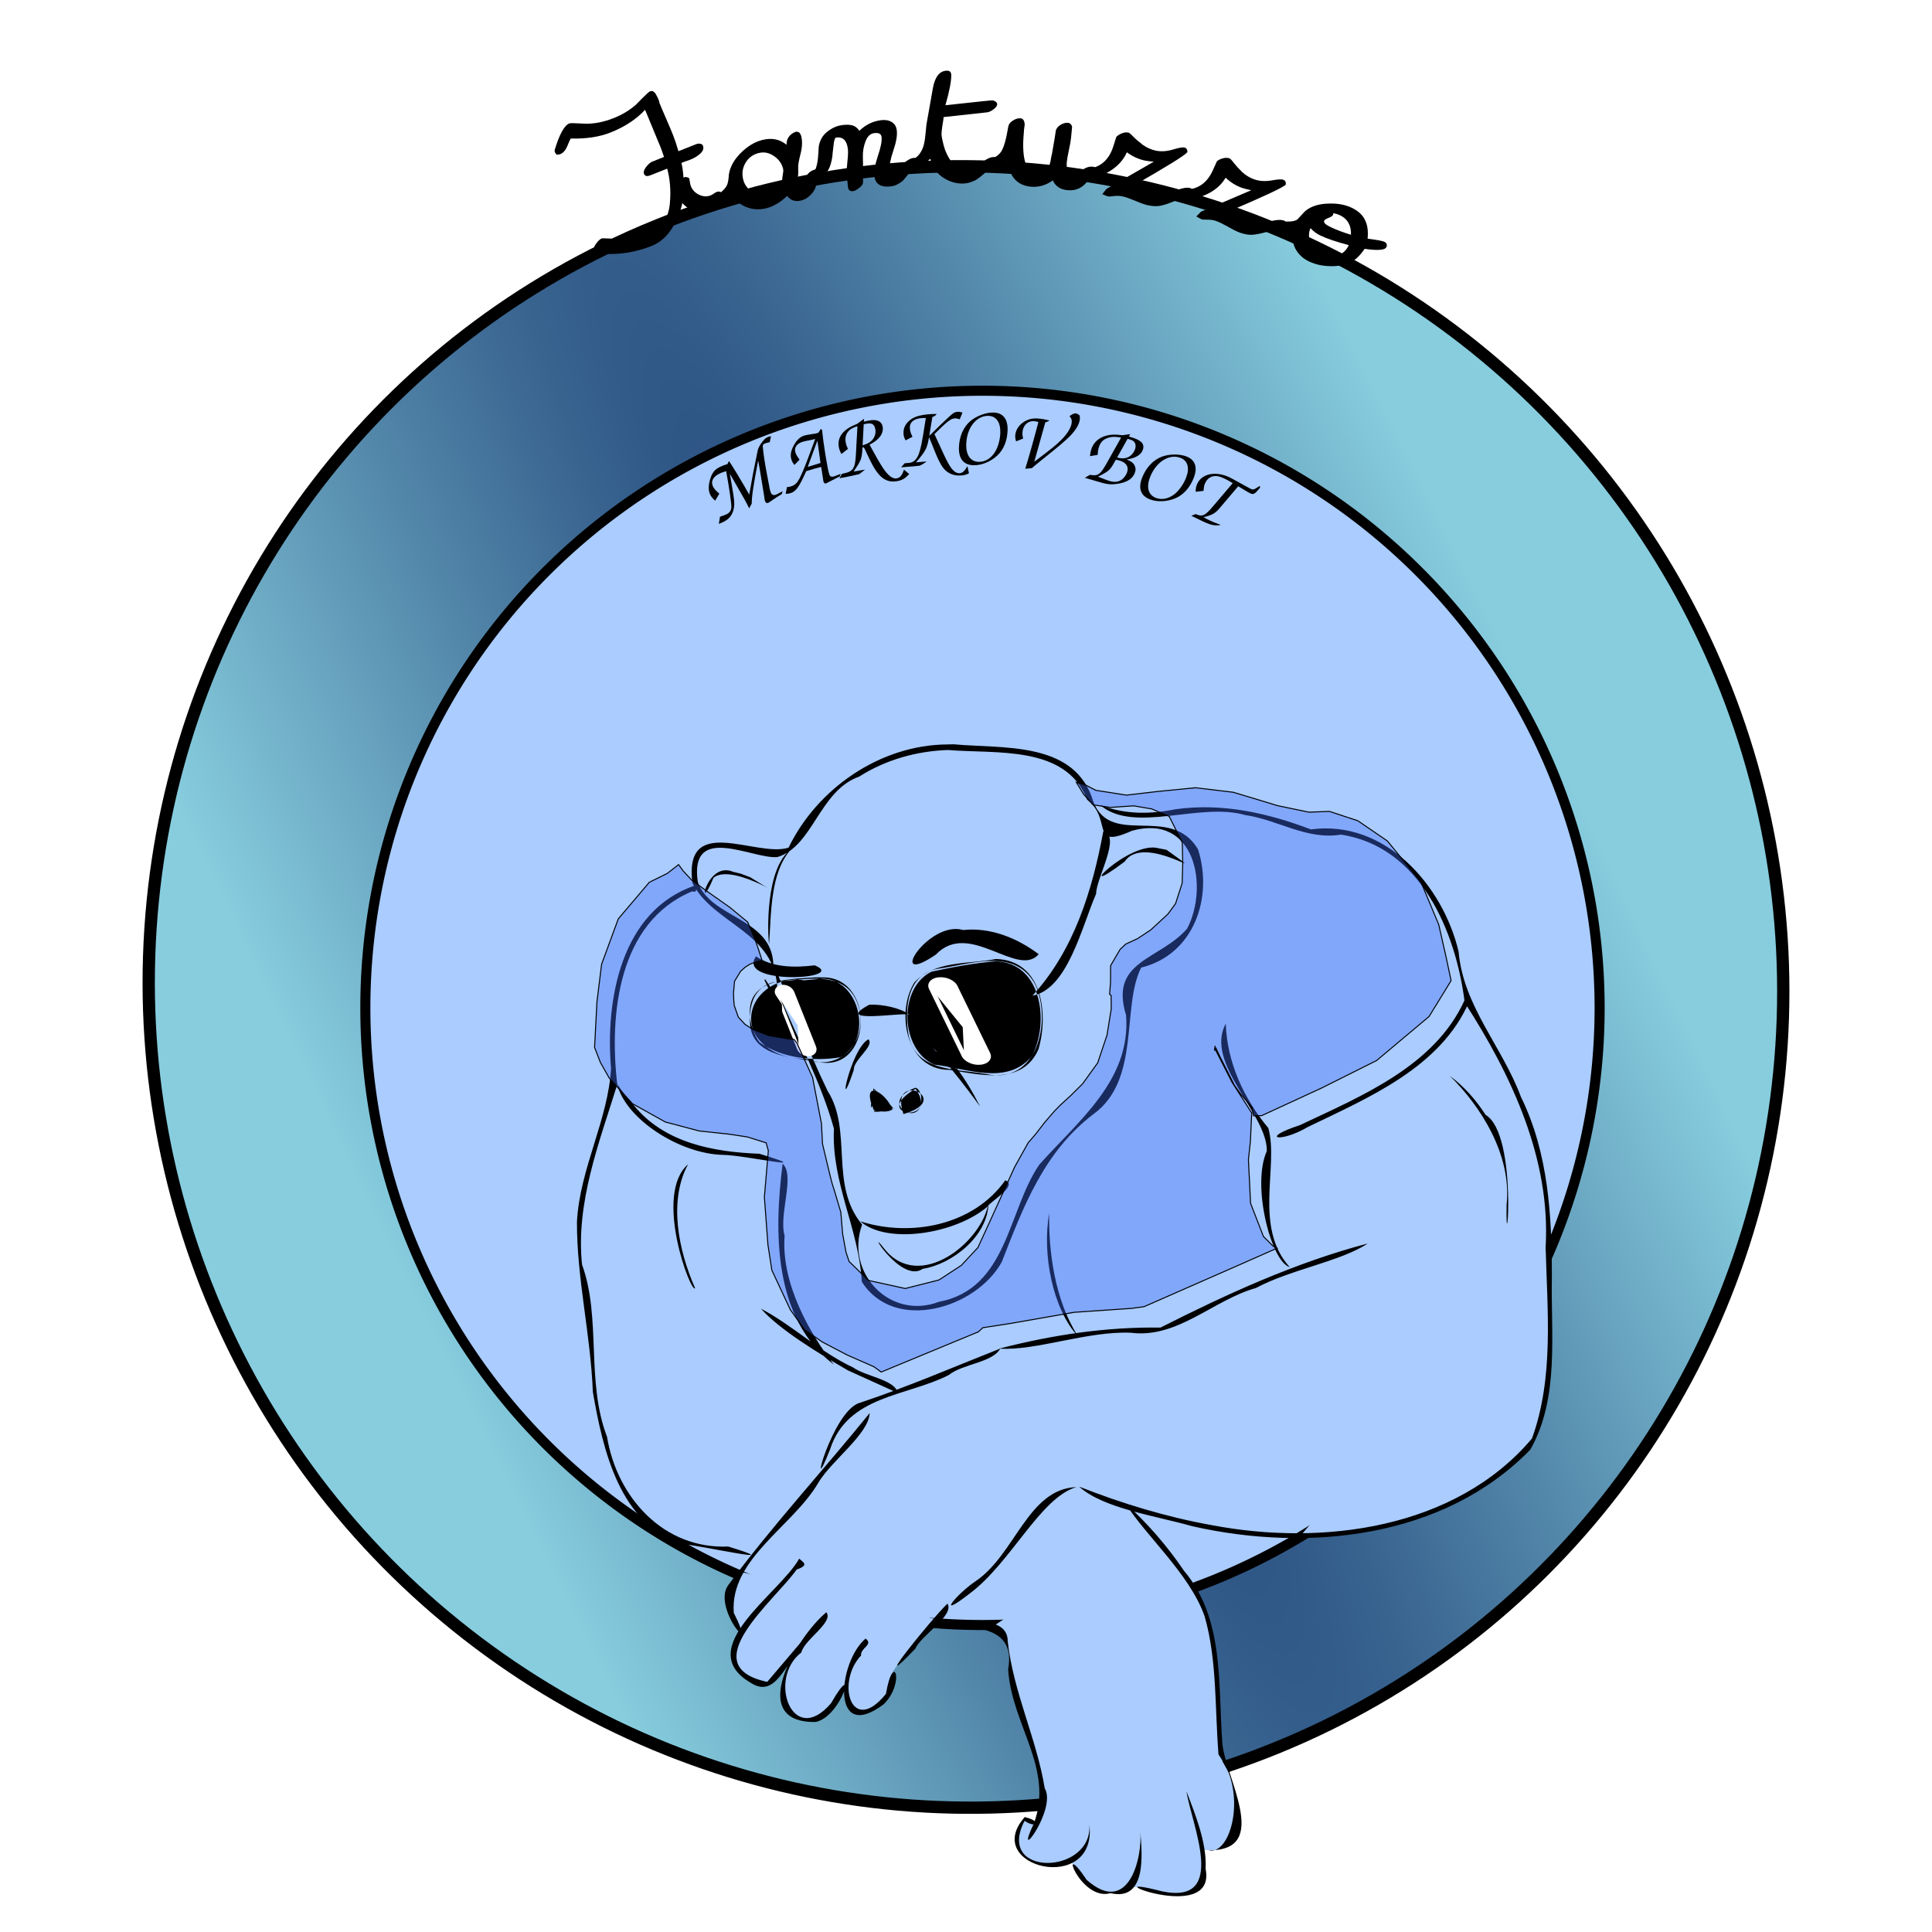 <?xml version="1.0" encoding="UTF-8" standalone="no"?>
<svg
   xmlns:dc="http://purl.org/dc/elements/1.1/"
   xmlns:cc="http://creativecommons.org/ns#"
   xmlns:rdf="http://www.w3.org/1999/02/22-rdf-syntax-ns#"
   xmlns:svg="http://www.w3.org/2000/svg"
   xmlns="http://www.w3.org/2000/svg"
   xmlns:xlink="http://www.w3.org/1999/xlink"
   xmlns:sodipodi="http://sodipodi.sourceforge.net/DTD/sodipodi-0.dtd"
   xmlns:inkscape="http://www.inkscape.org/namespaces/inkscape"
   width="1920"
   height="1920"
   viewBox="0 0 508 508"
   version="1.1"
   id="svg8"
   inkscape:version="1.0.1 (3bc2e813f5, 2020-09-07)"
   sodipodi:docname="fantuzzo_logo.svg">
  <defs
     id="defs2">
    <rect
       x="571.571"
       y="137.326"
       width="257.523"
       height="155.396"
       id="rect2145" />
    <rect
       x="381.075"
       y="432.996"
       width="214.645"
       height="55.642"
       id="rect1496" />
    <linearGradient
       inkscape:collect="always"
       id="linearGradient1311">
      <stop
         style="stop-color:#214478;stop-opacity:1;"
         offset="0"
         id="stop1307" />
      <stop
         style="stop-color:#87cdde;stop-opacity:1"
         offset="1"
         id="stop1309" />
    </linearGradient>
    <inkscape:path-effect
       effect="perspective-envelope"
       up_left_point="198.266,131.409"
       up_right_point="233.359,125.561"
       down_left_point="198.964,154.741"
       down_right_point="234.264,159.865"
       id="path-effect929"
       is_visible="true"
       lpeversion="1"
       deform_type="perspective"
       horizontal_mirror="false"
       vertical_mirror="false"
       overflow_perspective="false" />
    <inkscape:path-effect
       effect="perspective-envelope"
       up_left_point="157.479,134.079"
       up_right_point="185.722,131.517"
       down_left_point="157.634,151.284"
       down_right_point="186.329,156.148"
       id="path-effect927"
       is_visible="true"
       lpeversion="1"
       deform_type="perspective"
       horizontal_mirror="false"
       vertical_mirror="false"
       overflow_perspective="false" />
    <radialGradient
       inkscape:collect="always"
       xlink:href="#linearGradient1311"
       id="radialGradient1313"
       cx="254"
       cy="219.004"
       fx="254"
       fy="219.004"
       r="217.703"
       gradientTransform="matrix(5.453,0,0,0.765,-1729.811,-53.382)"
       gradientUnits="userSpaceOnUse" />
    <filter
       style="color-interpolation-filters:sRGB;"
       inkscape:label="Blur"
       id="filter1377">
      <feGaussianBlur
         stdDeviation="1.376 1.168"
         result="blur"
         id="feGaussianBlur1375" />
    </filter>
    <filter
       style="color-interpolation-filters:sRGB;"
       inkscape:label="Drop Shadow"
       id="filter1449">
      <feFlood
         flood-opacity="0.702"
         flood-color="rgb(0,0,0)"
         result="flood"
         id="feFlood1439" />
      <feComposite
         in="flood"
         in2="SourceGraphic"
         operator="in"
         result="composite1"
         id="feComposite1441" />
      <feGaussianBlur
         in="composite1"
         stdDeviation="1.835"
         result="blur"
         id="feGaussianBlur1443" />
      <feOffset
         dx="4.334"
         dy="5.495"
         result="offset"
         id="feOffset1445" />
      <feComposite
         in="SourceGraphic"
         in2="offset"
         operator="over"
         result="composite2"
         id="feComposite1447" />
    </filter>
    <filter
       style="color-interpolation-filters:sRGB;"
       inkscape:label="Drop Shadow"
       id="filter1735">
      <feFlood
         flood-opacity="0.702"
         flood-color="rgb(0,0,0)"
         result="flood"
         id="feFlood1725" />
      <feComposite
         in="flood"
         in2="SourceGraphic"
         operator="in"
         result="composite1"
         id="feComposite1727" />
      <feGaussianBlur
         in="composite1"
         stdDeviation="2.524"
         result="blur"
         id="feGaussianBlur1729" />
      <feOffset
         dx="1.334"
         dy="3.495"
         result="offset"
         id="feOffset1731" />
      <feComposite
         in="SourceGraphic"
         in2="offset"
         operator="over"
         result="composite2"
         id="feComposite1733" />
    </filter>
    <filter
       style="color-interpolation-filters:sRGB;"
       inkscape:label="Drop Shadow"
       id="filter1903">
      <feFlood
         flood-opacity="0.702"
         flood-color="rgb(0,0,0)"
         result="flood"
         id="feFlood1893" />
      <feComposite
         in="flood"
         in2="SourceGraphic"
         operator="in"
         result="composite1"
         id="feComposite1895" />
      <feGaussianBlur
         in="composite1"
         stdDeviation="1.524"
         result="blur"
         id="feGaussianBlur1897" />
      <feOffset
         dx="0.334"
         dy="3.495"
         result="offset"
         id="feOffset1899" />
      <feComposite
         in="SourceGraphic"
         in2="offset"
         operator="over"
         result="composite2"
         id="feComposite1901" />
    </filter>
    <filter
       style="color-interpolation-filters:sRGB;"
       inkscape:label="Drop Shadow"
       id="filter2231">
      <feFlood
         flood-opacity="0.702"
         flood-color="rgb(0,0,0)"
         result="flood"
         id="feFlood2221" />
      <feComposite
         in="flood"
         in2="SourceGraphic"
         operator="in"
         result="composite1"
         id="feComposite2223" />
      <feGaussianBlur
         in="composite1"
         stdDeviation="1.524"
         result="blur"
         id="feGaussianBlur2225" />
      <feOffset
         dx="0.334"
         dy="1.495"
         result="offset"
         id="feOffset2227" />
      <feComposite
         in="SourceGraphic"
         in2="offset"
         operator="over"
         result="composite2"
         id="feComposite2229" />
    </filter>
  </defs>
  <sodipodi:namedview
     id="base"
     pagecolor="#ffffff"
     bordercolor="#666666"
     borderopacity="1.0"
     inkscape:pageopacity="0.0"
     inkscape:pageshadow="2"
     inkscape:zoom="0.35"
     inkscape:cx="-328.72029"
     inkscape:cy="1542.5799"
     inkscape:document-units="px"
     inkscape:current-layer="layer1"
     inkscape:document-rotation="0"
     showgrid="false"
     units="px"
     inkscape:snap-midpoints="true"
     inkscape:snap-global="true"
     inkscape:snap-object-midpoints="true"
     inkscape:window-width="3808"
     inkscape:window-height="2064"
     inkscape:window-x="16"
     inkscape:window-y="43"
     inkscape:window-maximized="0" />
  <g
     inkscape:label="Layer 1"
     inkscape:groupmode="layer"
     id="layer1">
    <g
       id="g986"
       style="fill:#000000"
       transform="translate(14.164,31.612)" />
    <g
       id="g992"
       style="fill:#000000"
       transform="translate(14.164,31.612)" />
    <g
       id="g998"
       style="fill:#000000"
       transform="translate(14.164,31.612)" />
    <g
       id="g1128"
       style="fill:#000000"
       transform="translate(14.164,31.612)" />
    <g
       id="g1134"
       style="fill:#000000"
       transform="translate(14.164,31.612)" />
    <ellipse
       style="fill:url(#radialGradient1313);fill-opacity:1;stroke:#000000;stroke-width:3.229;stroke-miterlimit:4;stroke-dasharray:none;stroke-opacity:1;paint-order:markers fill stroke;stop-color:#000000"
       id="path1295"
       cx="-344.738"
       cy="114.107"
       rx="216.089"
       ry="214.609"
       transform="rotate(-116.07)" />
    <g
       id="g1293"
       transform="translate(21.437,87.6)"
       style="filter:url(#filter1449)">
      <path
         id="path1268"
         style="fill:#aaccff;fill-opacity:1;stroke:#000000;stroke-width:2.646;stroke-miterlimit:4;stroke-dasharray:none;paint-order:markers fill stroke;stop-color:#000000"
         d="M 394.833,171.916 A 162.27,162.27 0 0 1 232.563,334.186 162.27,162.27 0 0 1 70.293,171.916 162.27,162.27 0 0 1 232.563,9.646 162.27,162.27 0 0 1 394.833,171.916 Z" />
      <path
         style="fill:#aaccff;fill-opacity:1;stroke:none;stroke-width:0.265px;stroke-linecap:butt;stroke-linejoin:miter;stroke-opacity:1"
         d="m 316.518,310.323 64.121,-75.465 1.2,8.424 -0.303,21.913 -2.444,16.779 -2.053,3.194 -8.029,9.429 -17.584,9.856 -17.772,5.185 z"
         id="path1273" />
      <path
         style="fill:#aaccff;fill-opacity:1;stroke:none;stroke-width:0.265px;stroke-linecap:butt;stroke-linejoin:miter;stroke-opacity:1"
         d="m 169.709,320.371 8.156,1.932 42.635,10.402 -7.294,8.019 -2.458,3.154 -1.754,2.557 -0.354,4.211 -2.051,4.383 -7.47,2.469 -2.007,-2.654 -1.082,-4.051 -3.272,3.946 -1.046,2.319 -3.004,2.621 -5.531,-1.358 -3.096,-4.02 -0.072,-4.903 1.643,-5.172 -3.201,2.843 -2.487,2.08 -6.723,-1.615 -2.087,-4.798 0.786,-4.788 1.29,-1.769 -1.103,-1.596 -2.316,-6.686 1.681,-4.477 z"
         id="path1271" />
      <path
         style="fill:#aaccff;fill-opacity:1;stroke:none;stroke-width:0.265px;stroke-linecap:butt;stroke-linejoin:miter;stroke-opacity:1"
         d="m 235.866,334.18 3.312,-2.178 47.468,-9.338 2.188,3.445 2.139,5.723 2.613,9.204 1.078,17.76 -0.032,9.407 2.407,4.296 1.576,4.044 1.276,8.414 -1.542,5.323 -1.876,2.213 -2.111,0.738 -1.604,0.207 -0.704,-0.044 -1.173,-0.075 0.009,8.634 -4.399,2.667 -7.117,0.342 -5.107,-1.531 -0.976,-0.313 -1.988,-0.018 -3.183,1.221 -1.888,0.373 -5.785,-2.204 -3.017,-3.608 -1.045,-1.725 -1.043,-1.286 -4.562,1.536 -5.572,-1.285 c 0,0 -3.425,-3.392 -3.425,-3.499 0,-0.107 0.158,-4.769 0.158,-4.769 l 1.783,-2.696 1.849,0.677 1.23,0.22 1.794,-6.068 -0.807,-6.065 -2.231,-8.363 -2.852,-8.597 -2.536,-8.529 -0.246,-3.837 -0.842,-5.553 -1.317,-2.867 -0.939,-0.873 z"
         id="path1275" />
      <path
         id="path1146"
         style="color:#000000;font-style:normal;font-variant:normal;font-weight:normal;font-stretch:normal;font-size:medium;line-height:normal;font-family:sans-serif;font-variant-ligatures:normal;font-variant-position:normal;font-variant-caps:normal;font-variant-numeric:normal;font-variant-alternates:normal;font-variant-east-asian:normal;font-feature-settings:normal;font-variation-settings:normal;text-indent:0;text-align:start;text-decoration:none;text-decoration-line:none;text-decoration-style:solid;text-decoration-color:#000000;letter-spacing:normal;word-spacing:normal;text-transform:none;writing-mode:lr-tb;direction:ltr;text-orientation:mixed;dominant-baseline:auto;baseline-shift:baseline;text-anchor:start;white-space:normal;shape-padding:0;shape-margin:0;inline-size:0;clip-rule:nonzero;display:inline;overflow:visible;visibility:visible;isolation:auto;mix-blend-mode:normal;color-interpolation:sRGB;color-interpolation-filters:linearRGB;solid-color:#000000;solid-opacity:1;vector-effect:none;fill:#000000;fill-opacity:1;fill-rule:nonzero;stroke:none;stroke-width:2;stroke-linecap:butt;stroke-linejoin:miter;stroke-miterlimit:4;stroke-dasharray:none;stroke-dashoffset:0;stroke-opacity:1;color-rendering:auto;image-rendering:auto;shape-rendering:auto;text-rendering:auto;enable-background:accumulate;stop-color:#000000"
         d="m 264.338,125.473 c -2.859,15.485 -7.748,31.42 -18.643,43.236 9.269,-1.66 12.999,-18.233 16.743,-26.786 -0.01,-4.075 6.743,-15.266 1.9,-16.451 z m -61.521,45.609 c -9.833,5.216 8.663,1.919 10.511,2.611 -2.199,-1.733 -7.15,-2.786 -10.511,-2.611 z m 33.297,-12.021 c -7.211,1.418 -16.181,0.334 -21.485,6.208 -4.907,7.929 -2.133,22.962 9.219,22.949 8.101,1.227 19.202,4.233 23.445,-5.434 2.648,-9.072 1.179,-23.357 -11.18,-23.723 z m -0.027,0.609 c 12.3,0.416 14.081,16.576 9.385,25.029 -6.543,7.754 -17.147,3.084 -25.598,2.134 -8.93,-3.942 -9.563,-20.07 -0.724,-24.431 5.568,-1.199 11.254,-2.276 16.938,-2.733 z m -15.306,1.959 c 8.733,-1.166 20.546,-5.785 25.795,4.418 4.15,9.634 0.444,26.188 -13.157,23.251 -7.627,-1.363 -18.791,-0.518 -20.359,-10.614 -1.015,-6.558 -0.346,-15.545 7.721,-17.054 z m -32.102,2.259 c -7.025,0.54 -18.417,0.201 -17.211,10.471 -0.859,10.202 10.401,10.51 17.592,11.72 14.5,3.322 15.506,-21.913 1.832,-22.182 l -2.213,-0.009 z m 0.045,0.508 c 11.251,-1.995 15.674,15.805 6.451,20.5 -6.908,1.192 -15.447,0.253 -21.228,-3.927 -6.427,-8.776 2.254,-17.876 11.713,-16.295 1.021,-0.093 2.042,-0.185 3.063,-0.278 z m -10.206,0.67 c 7.468,-0.615 18.343,-3.317 21.327,6.147 3.023,8.773 -4.461,18.009 -13.876,14.083 -8.535,0.277 -17.078,-6.132 -13.772,-15.338 0.948,-2.653 3.487,-4.682 6.32,-4.893 z m -4.214,85.933 c 4.838,5.466 15.084,11.724 22.898,16.245 4.353,1.973 8.706,3.946 13.059,5.919 -0.629,-3.48 -8.365,-4.29 -11.774,-6.726 -8.622,-4.009 -15.719,-10.956 -24.183,-15.438 z m 5.711,-38.102 c -2.29,18.013 -2.493,40.749 13.48,52.818 -6.165,-7.907 -13.927,-21.219 -12.961,-33.873 -1.609,-5.576 2.852,-15.879 -0.52,-18.945 z m -24.859,0.146 c -9.211,7.927 0.832,34.256 1.845,32.585 -4.458,-10.089 -7.011,-23.116 -1.845,-32.585 z M 136.451,191.801 c 2.176,9.366 16.598,18.537 27.903,18.768 5.818,0.049 25.966,4.683 9.548,-0.296 -12.099,-0.463 -25.048,-2.823 -33.095,-12.842 -1.603,-1.751 -3.106,-3.607 -4.356,-5.63 z m 133.701,110.379 c 5.252,8.503 16.696,18.287 20.82,29.652 3.332,11.77 2.66,24.326 3.658,36.371 7.724,10.044 3.199,26.74 -2.578,25.191 16.798,0.273 3.947,-19.703 3.55,-28.561 -1.113,-15.374 0.538,-32.366 -10.03,-44.88 -4.411,-6.508 -9.598,-12.491 -15.42,-17.774 z m 16.051,75.748 c 1.301,8.693 11.026,29.867 -6.363,26.299 -20.734,-5.377 14.449,9.425 11.387,-5.946 0.408,-6.93 -3.023,-15.051 -5.024,-20.353 z m -12.152,10.467 c 0.639,6.767 -3.006,22.583 -14.074,12.822 -7.904,-11.801 -1.794,5.777 6.254,3.477 9.624,2.243 8.3,-10.549 7.821,-16.299 z m -30.385,-3.707 c -11.67,13.189 19.184,20.644 17.008,1.873 0.986,13.424 -24.818,14.032 -17.039,-0.895 2.979,2.12 4.813,0.148 0.031,-0.979 z m -23.166,-51.982 c 5.566,3.247 21.265,-0.49 18.817,13.164 0.918,14.615 12.126,26.052 6.752,40.529 -5.61,11.675 6.185,-3.696 2.862,-9.284 -2.141,-13.111 -8.251,-25.211 -9.727,-38.625 -0.005,-7.565 -12.687,-4.457 -18.703,-5.784 z M 156.99,139.742 c -19.438,6.54 -23.649,30.056 -22.09,48.074 -0.749,13.539 -8.25,26.441 -8.967,40.363 -0.042,15.012 3.574,29.382 4.182,44.742 2.634,15.116 6.981,34.869 23.691,39.99 5.263,0.464 28.653,5.763 11.904,0.639 -16.942,0.729 -29.235,-12.84 -31.871,-28.847 -5.585,-14.549 -1.454,-31.269 -6.575,-45.297 -1.686,-16.258 4.528,-32.098 9.269,-47.355 -2.159,-18.337 0.241,-42.667 19.647,-50.755 1.742,0.36 0.854,-0.849 0.81,-1.554 z m 93.119,86.154 c -1.924,10.742 0.934,25.238 7.553,32.348 -6.145,-9.556 -7.749,-22.489 -7.553,-32.348 z m 109.174,-55.914 c -7.871,17.262 -27.074,25.123 -43.259,32.77 -10.861,3.549 -5.195,4.769 2.144,0.456 15.916,-7.689 34.839,-15.615 42.32,-32.842 l -0.757,-0.242 z m -3.828,19.828 c 8.133,7.973 16.323,20.808 14.919,33.874 -0.344,17.922 3.217,-18.458 -5.523,-23.636 -2.517,-3.905 -5.637,-7.483 -9.396,-10.237 z m -58.924,-13.736 c -5.719,10.464 11.058,23.802 10.79,33.517 -4.065,8.97 1.162,29.135 6.03,30.498 -9.617,-10.596 -2.811,-26.587 -5.635,-36.583 -6.425,-7.677 -10.86,-17.329 -11.185,-27.433 z m 37.314,57.799 c -19.011,5.013 -36.988,13.268 -54.484,22.109 -14.296,-0.216 -28.567,1.947 -42.383,5.525 9.429,0.683 23.292,-4.698 34.659,-4.167 12.233,1.566 21.588,-8.606 32.843,-11.777 8.949,-4.814 22.445,-7.036 29.365,-11.691 z m -96.596,27.617 c -12.356,4.879 -24.417,10.119 -37.078,14.316 -7.203,2.223 -13.816,27.76 -7.703,12.243 4.587,-14.275 20.104,-13.914 31.242,-19.597 3.626,-2.953 11.504,-3.232 13.539,-6.962 z m -34.344,16.967 c -12.27,15.163 -25.606,29.577 -37.181,45.229 -4.375,5.821 7.987,20.179 1.439,7.288 -1.053,-14.248 15.632,-22.741 22.307,-34.317 3.551,-5.848 13.196,-12.713 13.435,-18.201 z m -18.525,38.271 c -5.256,9.36 -28.21,23.572 -12.781,32.638 6.56,4.284 8.916,-5.161 13.122,-8.412 1.438,-2.674 9.632,-9.11 6.242,-9.481 -5,5.892 -10,11.784 -15,17.676 -19.654,-4.248 1.977,-21.35 7.753,-29.564 3.487,-1.163 1.538,-1.975 0.663,-2.856 z m 7.127,14.107 c -7.776,6.428 -21.367,29.177 -2.799,28.843 6.946,-1.413 11.274,-17.571 4.05,-4.94 -10.116,11.899 -16.839,-6.425 -7.835,-13.323 0.847,-3.446 8.592,-7.958 6.585,-10.58 z m 10.318,6.918 c -7.274,6.133 -9.284,27.798 4.763,17.276 5.775,-5.731 2.562,-14.371 0.594,-2.743 -9.12,11.282 -13.233,-3.053 -6.53,-10.095 -0.297,-1.954 3.366,-2.809 1.174,-4.438 z m 21.535,-9.195 c -4.29,4.093 -21.416,25.432 -8.44,11.826 1.536,-3.537 10.334,-8.674 8.44,-11.826 z m 33.889,-30.639 c -12.79,0.511 -16.032,17.696 -26.492,24.745 -4.827,3.223 -10.866,10.455 -1.627,3.3 10.904,-8.086 18.602,-25.248 28.119,-28.045 z m 6.234,-179.359 c 8.821,7.657 26.171,-0.818 38.141,2.651 8.611,1.234 16.155,6.615 25.169,5.15 20.872,3.089 30.282,25.537 32.571,44.173 12.314,19.093 22.639,41.091 21.274,64.322 0.438,16.729 2.218,34.299 -3.6,50.311 -20.142,23.761 -55.024,28.331 -84.214,22.753 -11.929,-2.132 -23.572,-5.687 -34.839,-10.12 6.332,5.746 20.146,7.67 29.787,10.418 30.411,6.892 66.135,3.201 88.832,-20.147 7.716,-13.568 5.373,-30.286 5.674,-45.326 -0.012,-16.146 -0.868,-32.611 -8.134,-47.421 -4.901,-13.222 -15.152,-23.833 -16.397,-38.235 -4.157,-17.5 -19.386,-34.722 -38.822,-32.099 -11.346,-4.308 -23.315,-7.026 -35.598,-5.3 -6.745,1.346 -13.319,1.415 -19.844,-1.13 z m -96.537,17.561 c -7.175,-3.019 -9.66,12.557 -5.102,1.565 5.399,-4.332 23.455,8.605 9.678,-0.105 l -2.463,-0.937 -2.114,-0.522 z m 15.291,-5.898 c -6.804,4.836 -6.201,22.182 -5.784,24.969 0.576,-8.197 0.276,-18.893 5.784,-24.969 z m 96.723,-0.256 c -7.917,-2.302 -23.789,14.614 -9.003,3.481 5.284,-7.89 24.629,6.753 11.014,-3.085 z m -105.947,28.414 c -5.395,7.712 24.631,6.041 15.415,2.347 -5.167,0.632 -10.91,0.645 -15.415,-2.347 z m 54.471,-6.934 c -9.131,-2.709 -20.657,15.615 -7.17,6.452 8.779,-9.225 21.473,6.32 27.038,-0.095 -5.643,-4.252 -12.702,-7.12 -19.867,-6.357 z m 6.656,71.738 c -1.59,10.279 -18.278,23.752 -27.478,11.952 -5.086,-6.561 4.422,9.412 10.187,5.4 7.849,-1.258 17.202,-8.693 17.291,-17.352 z M 215.934,179.053 c 5.193,4.297 12.273,13.648 16.027,18.84 -3.755,-7.319 -8.537,-14.887 -16.027,-18.84 z m -13.361,1.127 c -4.748,2.479 -8.59,22.157 -3.847,8.052 -0.146,-2.646 5.541,-6.286 3.847,-8.052 z m 12.35,12.732 c -10.775,4.101 2.646,11.581 1.485,2.021 -0.232,-0.676 -0.603,-1.85 -1.485,-2.021 z m 0.037,0.281 c 6.67,9.392 -12.345,7.208 0,0 z m -3.174,6.646 c -4.044,-11.756 13.732,-4.003 0,0 z m -2.957,-1.314 c -7.161,0.076 -5.685,1.567 0,0 z m -4.84,0.262 c 1.586,0.335 3.412,0.747 4.917,-0.153 m -4.983,-5.546 c -1.371,6.196 -0.296,7.007 0.117,0.367 7.252,7.742 6.373,5.56 -0.117,-0.367 z m 4.983,5.546 c -2.033,-5.048 -8.451,-7.995 -4.917,0.153 m 34.578,18.455 c -8.392,11.879 -24.823,15.041 -38.135,10.797 7.015,6.141 24.81,3.378 33.319,-3.755 0.843,-1.484 8.273,-5.636 4.816,-7.042 z m -15.178,-114.596 c -17.724,0.085 -34.278,11.594 -41.811,27.137 -8.357,2.744 -27.657,-9.262 -25.286,9.308 5.528,10.926 22.047,12.864 22.335,28.191 4.976,12.017 11.598,24.453 14.878,36.387 -0.71,14.219 6.586,26.393 7.321,40.244 8.553,13.528 30.085,7.047 36.807,-5.189 5.66,-14.459 11.056,-28.956 24.117,-38.874 12.481,-9.08 7.285,-28.192 12.545,-38.527 13.968,-3.454 18.923,-18.509 14.964,-31.038 -7.319,-12.523 -23.949,0.392 -27.989,-13.915 -5.397,-14.612 -23.648,-12.577 -36.305,-13.764 l -1.577,0.04 z m 0.057,1.463 c 12.631,1.064 31.082,-1.389 36.649,13.083 6.815,5.272 0.513,13.215 11.785,8.147 16.66,-4.609 20.221,14.754 14.5,25.733 -7.32,8.379 -20.51,8.328 -16.063,22.766 1.322,17.191 -12.652,27.837 -22.824,39.311 -8.345,12.181 -8.282,32.634 -26.4,36.06 -12.804,4.893 -24.74,-7.619 -20.184,-20.311 -8.687,-10.492 -2.393,-24.604 -9.052,-35.119 -5.285,-10.89 -9.426,-22.28 -14.283,-33.349 -0.496,-12.26 -16.404,-11.976 -19.861,-21.566 -2.311,-15.806 14.473,-5.954 20.939,-6.608 9.396,-2.826 10.975,-17.441 21.503,-21.157 6.93,-4.429 15.101,-6.708 23.292,-6.992 z" />
      <g
         id="g1158"
         transform="matrix(0.978,-0.139,0.301,0.755,15.719,13.847)"
         style="opacity:1;fill:#ffffff">
        <path
           style="color:#000000;font-style:normal;font-variant:normal;font-weight:normal;font-stretch:normal;font-size:medium;line-height:normal;font-family:sans-serif;font-variant-ligatures:normal;font-variant-position:normal;font-variant-caps:normal;font-variant-numeric:normal;font-variant-alternates:normal;font-variant-east-asian:normal;font-feature-settings:normal;font-variation-settings:normal;text-indent:0;text-align:start;text-decoration:none;text-decoration-line:none;text-decoration-style:solid;text-decoration-color:#000000;letter-spacing:normal;word-spacing:normal;text-transform:none;writing-mode:lr-tb;direction:ltr;text-orientation:mixed;dominant-baseline:auto;baseline-shift:baseline;text-anchor:start;white-space:normal;shape-padding:0;shape-margin:0;inline-size:0;clip-rule:nonzero;display:inline;overflow:visible;visibility:visible;isolation:auto;mix-blend-mode:normal;color-interpolation:sRGB;color-interpolation-filters:linearRGB;solid-color:#000000;solid-opacity:1;vector-effect:none;fill:#ffffff;fill-opacity:1;fill-rule:nonzero;stroke:none;stroke-width:0.854;stroke-linecap:butt;stroke-linejoin:miter;stroke-miterlimit:4;stroke-dasharray:none;stroke-dashoffset:0;stroke-opacity:1;paint-order:markers fill stroke;color-rendering:auto;image-rendering:auto;shape-rendering:auto;text-rendering:auto;enable-background:accumulate;stop-color:#000000;stop-opacity:1"
           d="m 100.036,220.205 c 1.171,0 2.114,1.091 2.114,2.447 v 19.054 c 0,1.356 -0.943,2.447 -2.114,2.447 -1.171,0 -2.114,-1.091 -2.114,-2.447 l 2.133,-7.782 -2.133,-11.271 c -0.252,-1.332 0.943,-2.447 2.114,-2.447 z"
           id="path1160"
           sodipodi:nodetypes="ssssscss" />
        <path
           style="color:#000000;font-style:normal;font-variant:normal;font-weight:normal;font-stretch:normal;font-size:medium;line-height:normal;font-family:sans-serif;font-variant-ligatures:normal;font-variant-position:normal;font-variant-caps:normal;font-variant-numeric:normal;font-variant-alternates:normal;font-variant-east-asian:normal;font-feature-settings:normal;font-variation-settings:normal;text-indent:0;text-align:start;text-decoration:none;text-decoration-line:none;text-decoration-style:solid;text-decoration-color:#000000;letter-spacing:normal;word-spacing:normal;text-transform:none;writing-mode:lr-tb;direction:ltr;text-orientation:mixed;dominant-baseline:auto;baseline-shift:baseline;text-anchor:start;white-space:normal;shape-padding:0;shape-margin:0;inline-size:0;clip-rule:nonzero;display:inline;overflow:visible;visibility:visible;isolation:auto;mix-blend-mode:normal;color-interpolation:sRGB;color-interpolation-filters:linearRGB;solid-color:#000000;solid-opacity:1;vector-effect:none;fill:#ffffff;fill-opacity:1;fill-rule:nonzero;stroke:none;stroke-width:0.854;stroke-linecap:butt;stroke-linejoin:miter;stroke-miterlimit:4;stroke-dasharray:none;stroke-dashoffset:0;stroke-opacity:1;paint-order:markers fill stroke;color-rendering:auto;image-rendering:auto;shape-rendering:auto;text-rendering:auto;enable-background:accumulate;stop-color:#000000;stop-opacity:1"
           d="m 100.035,219.777 c -1.436,0 -2.541,1.321 -2.541,2.875 v 19.053 c 0,1.554 1.105,2.875 2.541,2.875 1.436,0 2.541,-1.321 2.541,-2.875 v -19.053 c 0,-1.554 -1.105,-2.875 -2.541,-2.875 z m 0,0.855 c 0.906,0 1.688,0.862 1.688,2.02 v 19.053 c 0,1.158 -0.782,2.021 -1.688,2.021 -0.906,0 -1.686,-0.864 -1.686,-2.021 v -19.053 c 0,-1.158 0.78,-2.02 1.686,-2.02 z"
           id="path1162" />
      </g>
      <rect
         style="fill:#000000;fill-opacity:1;stroke:#000000;stroke-width:0.711;stroke-miterlimit:4;stroke-dasharray:none;paint-order:markers fill stroke;stop-color:#000000"
         id="rect1164"
         width="17.521"
         height="12.491"
         x="277.768"
         y="-5.411"
         ry="1.83"
         transform="matrix(0.785,0.619,-0.635,0.772,0,0)" />
      <rect
         style="fill:#000000;fill-opacity:1;stroke:#000000;stroke-width:0.503;stroke-miterlimit:4;stroke-dasharray:none;paint-order:markers fill stroke;stop-color:#000000"
         id="rect1166"
         width="2.852"
         height="2.339"
         x="215.346"
         y="179.106"
         ry="1.17" />
      <rect
         style="fill:#000000;fill-opacity:1;stroke:#000000;stroke-width:0.503;stroke-miterlimit:4;stroke-dasharray:none;paint-order:markers fill stroke;stop-color:#000000"
         id="rect1168"
         width="5.702"
         height="3.582"
         x="220.457"
         y="182.934"
         ry="1.17" />
      <rect
         style="fill:#000000;fill-opacity:1;stroke:#000000;stroke-width:0.503;stroke-miterlimit:4;stroke-dasharray:none;paint-order:markers fill stroke;stop-color:#000000"
         id="rect1170"
         width="2.63"
         height="1.239"
         x="223.35"
         y="186.031"
         ry="0.619" />
      <rect
         style="fill:#000000;fill-opacity:1;stroke:#000000;stroke-width:0.503;stroke-miterlimit:4;stroke-dasharray:none;paint-order:markers fill stroke;stop-color:#000000"
         id="rect1172"
         width="2.533"
         height="0.558"
         x="224.386"
         y="186.974"
         ry="0.279" />
      <g
         id="g1178"
         transform="matrix(1.465,-0.171,0.451,0.926,-24.717,-22.519)"
         style="opacity:1;fill:#ffffff">
        <path
           style="color:#000000;font-style:normal;font-variant:normal;font-weight:normal;font-stretch:normal;font-size:medium;line-height:normal;font-family:sans-serif;font-variant-ligatures:normal;font-variant-position:normal;font-variant-caps:normal;font-variant-numeric:normal;font-variant-alternates:normal;font-variant-east-asian:normal;font-feature-settings:normal;font-variation-settings:normal;text-indent:0;text-align:start;text-decoration:none;text-decoration-line:none;text-decoration-style:solid;text-decoration-color:#000000;letter-spacing:normal;word-spacing:normal;text-transform:none;writing-mode:lr-tb;direction:ltr;text-orientation:mixed;dominant-baseline:auto;baseline-shift:baseline;text-anchor:start;white-space:normal;shape-padding:0;shape-margin:0;inline-size:0;clip-rule:nonzero;display:inline;overflow:visible;visibility:visible;isolation:auto;mix-blend-mode:normal;color-interpolation:sRGB;color-interpolation-filters:linearRGB;solid-color:#000000;solid-opacity:1;vector-effect:none;fill:#ffffff;fill-opacity:1;fill-rule:nonzero;stroke:none;stroke-width:0.854;stroke-linecap:butt;stroke-linejoin:miter;stroke-miterlimit:4;stroke-dasharray:none;stroke-dashoffset:0;stroke-opacity:1;paint-order:markers fill stroke;color-rendering:auto;image-rendering:auto;shape-rendering:auto;text-rendering:auto;enable-background:accumulate;stop-color:#000000;stop-opacity:1"
           d="m 100.036,220.205 c 1.171,0 2.114,1.091 2.114,2.447 v 19.054 c 0,1.356 -0.943,2.447 -2.114,2.447 -1.171,0 -2.114,-1.091 -2.114,-2.447 l 2.133,-7.782 -2.133,-11.271 c -0.252,-1.332 0.943,-2.447 2.114,-2.447 z"
           id="path1174"
           sodipodi:nodetypes="ssssscss" />
        <path
           style="color:#000000;font-style:normal;font-variant:normal;font-weight:normal;font-stretch:normal;font-size:medium;line-height:normal;font-family:sans-serif;font-variant-ligatures:normal;font-variant-position:normal;font-variant-caps:normal;font-variant-numeric:normal;font-variant-alternates:normal;font-variant-east-asian:normal;font-feature-settings:normal;font-variation-settings:normal;text-indent:0;text-align:start;text-decoration:none;text-decoration-line:none;text-decoration-style:solid;text-decoration-color:#000000;letter-spacing:normal;word-spacing:normal;text-transform:none;writing-mode:lr-tb;direction:ltr;text-orientation:mixed;dominant-baseline:auto;baseline-shift:baseline;text-anchor:start;white-space:normal;shape-padding:0;shape-margin:0;inline-size:0;clip-rule:nonzero;display:inline;overflow:visible;visibility:visible;isolation:auto;mix-blend-mode:normal;color-interpolation:sRGB;color-interpolation-filters:linearRGB;solid-color:#000000;solid-opacity:1;vector-effect:none;fill:#ffffff;fill-opacity:1;fill-rule:nonzero;stroke:none;stroke-width:0.854;stroke-linecap:butt;stroke-linejoin:miter;stroke-miterlimit:4;stroke-dasharray:none;stroke-dashoffset:0;stroke-opacity:1;paint-order:markers fill stroke;color-rendering:auto;image-rendering:auto;shape-rendering:auto;text-rendering:auto;enable-background:accumulate;stop-color:#000000;stop-opacity:1"
           d="m 100.035,219.777 c -1.436,0 -2.541,1.321 -2.541,2.875 v 19.053 c 0,1.554 1.105,2.875 2.541,2.875 1.436,0 2.541,-1.321 2.541,-2.875 v -19.053 c 0,-1.554 -1.105,-2.875 -2.541,-2.875 z m 0,0.855 c 0.906,0 1.688,0.862 1.688,2.02 v 19.053 c 0,1.158 -0.782,2.021 -1.688,2.021 -0.906,0 -1.686,-0.864 -1.686,-2.021 v -19.053 c 0,-1.158 0.78,-2.02 1.686,-2.02 z"
           id="path1176" />
      </g>
    </g>
    <path
       style="fill:#426ef2;fill-opacity:0.388;stroke:#000000;stroke-width:0.265px;stroke-linecap:butt;stroke-linejoin:miter;stroke-opacity:1;filter:url(#filter1377)"
       d="m 178.427,227.342 -2.985,2.32 -4.704,2.319 -8.165,9.623 -4.386,11.921 -1.22,9.875 -0.629,12.014 1.551,3.985 2.327,4.099 6.072,6.694 8.643,4.824 8.928,2.362 8.118,0.877 4.537,0.698 4.938,1.544 0.575,2.081 -1.041,12.189 0.936,12.552 1.029,6.67 4.86,10.393 3.77,5.275 4.632,3.208 6.604,3.45 6.97,3.054 1.912,1.394 25.567,-10.581 1.152,-1.075 7.416,-1.144 16.588,-2.907 15.06,-1.027 3.319,-0.447 26.166,-11.487 8.823,-3.906 -1,-0.5 -2.583,-2.575 -3.386,-8.73 -0.558,-11.473 0.511,-4.766 0.354,-7.494 -3.268,-5.113 -1.941,-3.04 -4.527,-8.876 c 0,0 0.256,-1.263 0.018,1.8e-4 -0.238,1.263 0.312,-0.019 0.312,-0.019 l 0.886,1.905 3.959,7.843 1.595,2.229 2.993,3.526 0.463,2.284 2.123,-0.046 15.736,-7.249 14.512,-7.258 13.78,-11.567 5.78,-9.424 -1.36,-6.394 -1.897,-8.353 -4.645,-11.121 -8.839,-10.845 -7.784,-5.324 -7.453,-2.459 -5.416,0.199 -8.214,-1.711 -11.662,-3.522 -9.936,-1.191 -9.891,0.977 -8.269,0.965 -8.068,-1.268 -2.565,-1.342 -2.528,-0.74 1.888,3.111 2.492,2.786 4.544,0.684 6.138,-0.409 4.744,0.799 4.598,1.981 3.449,6.873 0.112,5.414 -0.152,5.27 -1.733,5.365 -2.01,2.746 -4.483,4.144 -3.579,2.358 -3.002,1.371 -1.495,1.391 -2.512,4.303 -0.022,4.378 -0.245,3.157 0.402,0.306 0.034,3.501 -1.104,6.883 -2.458,7.332 -3.974,5.51 -3.137,3.107 -2.645,2.42 -1.57,1.591 -2.639,3.058 -2.362,3.066 -1.959,2.269 -3.536,6.335 -6.207,13.654 -3.462,7.551 -4.35,4.674 -5.904,3.857 -8.871,2.24 -9.633,-2.11 -5.128,-5.011 -0.8,-2.404 -0.888,-4.812 -0.473,-5.68 c 0,0 -2.106,-7.172 -2.244,-7.419 -0.138,-0.247 -2.579,-10.6 -2.579,-10.6 l -0.273,-5.31 -2.341,-12.152 -4.158,-9.131 -0.756,-0.896 -0.838,-0.015 -1.286,-0.216 -4.46,-0.744 -4.08,-1.555 -2.147,-1.363 -1.804,-1.952 -1.049,-3.004 -0.138,-1.313 -0.025,-0.945 -0.01,-0.2 -0.045,-0.744 0.278,-3.206 1.639,-2.686 1.255,-1.077 1.182,-0.741 1.675,-0.655 0.753,-0.143 0.726,-0.197 -0.768,-2.389 -1.027,-3.019 -1.981,-4.664 c 0,0 -4.721,-3.876 -4.754,-3.91 -0.033,-0.035 -5.931,-4.169 -5.931,-4.169 l -3.988,-2.909 -2.283,-2.448 z"
       id="path1317" />
    <path
       style="fill:#000000;stroke:#000000;stroke-width:0.265px;stroke-linecap:butt;stroke-linejoin:miter;stroke-opacity:1"
       d="m 201.101,257.588 4.473,9.598 -0.13,-3.086 z"
       id="path1492" />
    <g
       aria-label="Fantuzzo"
       id="text1494"
       style="font-style:normal;font-weight:normal;font-size:50.984px;line-height:1.25;font-family:sans-serif;white-space:pre;fill:#000000;fill-opacity:1;stroke:none;filter:url(#filter1903)"
       transform="translate(0,33.989)">
      <path
         d="m 186.129,17.504 q -4.122,1.637 -7.049,-1.589 -0.804,3.776 -2.904,6.914 -2.053,3.119 -5.227,4.38 -6.302,2.503 -12.919,2.004 -1.846,-0.09 -2.185,-0.943 -0.245,-0.616 0.582,-1.712 0.779,-1.077 1.442,-1.341 0.19,-0.075 1.146,-0.016 0.937,0.012 2.073,0.109 1.117,0.05 1.344,0.07 4.014,0.161 8.8,-1.74 1.943,-0.772 3.103,-2.823 1.189,-2.118 1.45,-4.636 0.243,-2.565 0.059,-4.961 -0.202,-2.443 -0.747,-4.366 l -4.454,1.769 q -1.279,0.508 -1.637,-0.392 -0.282,-0.711 0.544,-1.807 0.874,-1.115 1.632,-1.416 l 3.08,-1.223 q -0.583,-1.743 -0.903,-2.549 -0.583,-1.469 -1.29,-3.108 -0.659,-1.658 -1.497,-3.63 -0.857,-2.019 -1.29,-3.108 -3.455,3.731 -9.046,5.952 -4.454,1.769 -10.503,1.594 -0.18,0.236 -0.876,1.939 -0.695,1.702 -1.88,2.173 -0.284,0.113 -0.928,0.149 L 145.842,2.949 q -0.208,-0.247 -0.264,-0.389 -0.075,-0.19 -0.093,-0.511 1.89,-6.291 3.88,-7.082 0.379,-0.151 3.863,0.057 3.692,0.179 7.862,-1.477 3.269,-1.299 5.793,-3.508 0.123,-0.104 1.68,-1.71 1.604,-1.625 2.03,-1.794 0.948,-0.376 1.654,0.989 0.754,1.346 0.809,2.037 0.546,1.374 1.751,4.132 1.205,2.758 1.77,4.179 0.772,1.943 1.476,4.406 l 4.738,-1.882 q 0.474,-0.188 1.013,-0.073 0.521,0.068 0.69,0.494 0.433,1.09 -0.782,2.176 -1.233,1.038 -2.721,1.574 -1.459,0.47 -2.151,0.8 0.394,1.544 0.54,3.845 l 0.19,-0.075 q 0.455,-0.236 1.287,0.202 0.113,0.284 0.206,1.07 0.121,0.72 0.272,1.099 0.565,1.421 2.144,2.221 1.608,0.733 3.029,0.168 0.284,-0.113 0.768,-0.415 0.465,-0.349 0.702,-0.443 1.185,-0.471 1.561,0.477 0.32,0.806 -1.085,2.241 -1.376,1.369 -2.324,1.746 z"
         style="font-style:normal;font-variant:normal;font-weight:bold;font-stretch:normal;font-size:50.984px;font-family:UnPilgi;-inkscape-font-specification:'UnPilgi, Bold';font-variant-ligatures:normal;font-variant-caps:normal;font-variant-numeric:normal;font-variant-east-asian:normal"
         id="path1528" />
      <path
         d="m 210.295,15.245 q -2.278,0.559 -3.655,-1.203 -2.732,2.56 -5.505,3.24 -2.674,0.656 -5.106,-0.27 -2.432,-0.926 -3.881,-3.195 -2.1,2.352 -3.784,2.765 -0.495,0.121 -1.213,0.192 -0.033,-0.989 0.366,-1.717 0.337,-0.765 0.635,-1.048 0.298,-0.283 1.341,-1.169 1.167,-1.021 1.456,-1.984 0.289,-0.963 0.357,-2.397 0.459,-3.052 3.117,-5.699 2.695,-2.708 5.765,-3.461 3.664,-0.899 6.301,1.289 -0.081,-1.187 0.628,-2.149 0.759,-0.974 1.935,-1.315 l 0.667,0.151 q 0.48,0.46 0.626,1.054 0.498,2.03 -0.206,4.723 -0.667,2.631 -0.597,3.559 0.08,1.398 -0.085,2.436 -0.15,0.457 -0.065,0.803 0.267,1.089 1.229,1.588 0.179,-1.409 1.075,-2.679 0.884,-1.319 2.221,-1.647 1.089,-0.267 1.32,0.674 0.146,0.594 -0.402,1.358 -0.398,0.518 -0.448,0.74 -0.063,0.173 -0.091,0.915 -0.106,1.496 -1.311,2.789 -1.156,1.281 -2.691,1.657 z M 199.197,2.743 q -2.327,0.571 -3.511,2.594 -1.184,2.023 -0.613,4.35 0.571,2.327 2.792,3.462 2.27,1.123 4.598,0.552 2.624,-0.644 2.954,-2.509 0.076,-0.334 -0.008,-0.89 -0.096,-0.606 -0.058,-0.878 0.013,-0.161 0.153,-1.087 0.19,-0.939 0.068,-1.434 -0.51,-2.08 -2.396,-3.349 -1.898,-1.319 -3.978,-0.809 z"
         style="font-style:normal;font-variant:normal;font-weight:bold;font-stretch:normal;font-size:50.984px;font-family:UnPilgi;-inkscape-font-specification:'UnPilgi, Bold';font-variant-ligatures:normal;font-variant-caps:normal;font-variant-numeric:normal;font-variant-east-asian:normal"
         id="path1530" />
      <path
         d="m 233.959,11.518 q -3.999,0.483 -4.378,-2.655 -0.226,-1.873 0.901,-5.296 1.178,-3.429 0.982,-5.049 -0.147,-1.215 -1.918,-1.001 -1.569,0.19 -2.304,2.179 -0.742,1.938 -0.693,4.038 0.099,2.094 -0.021,3.649 0.006,0.051 0.044,1.638 0.082,1.531 -0.039,1.802 -0.192,0.537 -1.086,1.21 -0.844,0.667 -1.451,0.74 -1.215,0.147 -1.355,-1.017 -0.367,-3.037 -0.308,-5.098 0.008,-0.36 0.199,-2.181 0.191,-1.82 0.075,-2.782 -0.404,-3.341 -3.036,-3.023 -0.557,0.067 -0.729,2.04 -0.137,0.992 -0.229,1.928 -0.042,0.929 -0.235,1.877 -0.194,0.948 -0.501,1.807 -0.313,0.808 -0.886,1.596 -0.572,0.788 -1.422,1.404 -1.123,0.906 -2.085,1.022 -0.051,0.006 -1.284,0.001 0.126,-1.505 0.964,-2.222 0.781,-0.762 0.979,-1.248 0.428,-1.13 0.593,-2.742 0.165,-1.612 0.182,-2.744 0.068,-1.138 0.731,-2.451 0.714,-1.319 2.191,-2.268 1.516,-1.056 3.338,-1.276 1.62,-0.196 2.63,0.093 1.061,0.283 1.815,1.424 2.482,-2.406 5.722,-2.797 1.67,-0.202 2.78,0.486 1.155,0.631 1.35,2.25 0.232,1.923 -0.945,5.352 -1.133,3.372 -0.931,5.043 0.141,1.164 1.558,0.993 l -0.012,-0.101 q 0.718,-0.857 1.335,-1.702 0.611,-0.895 1.556,-1.575 0.99,-0.736 2.002,-0.858 0.051,-0.006 0.316,0.065 0.31,0.014 0.36,0.008 l 0.452,0.767 q -0.123,0.682 -0.345,0.966 -0.223,0.284 -0.647,0.592 -0.38,0.251 -0.654,0.541 -0.267,0.34 -1.106,1.469 -0.845,1.078 -1.252,1.538 -0.413,0.409 -1.325,0.93 -0.862,0.515 -1.874,0.637 z"
         style="font-style:normal;font-variant:normal;font-weight:bold;font-stretch:normal;font-size:50.984px;font-family:UnPilgi;-inkscape-font-specification:'UnPilgi, Bold';font-variant-ligatures:normal;font-variant-caps:normal;font-variant-numeric:normal;font-variant-east-asian:normal"
         id="path1532" />
      <path
         d="m 252.791,10.778 q -2.549,0.031 -4.912,-1.419 -2.312,-1.45 -3.157,-3.785 l -0.475,-1.32 q -1.007,1.032 -2.525,2.019 -1.467,0.936 -2.64,0.95 -0.459,0.006 -1.276,-0.086 0.24,-1.227 0.793,-1.845 0.553,-0.67 1.112,-0.829 0.507,-0.21 1.213,-0.882 0.756,-0.723 1.302,-1.953 0.546,-1.23 0.771,-3.681 0.225,-2.45 0.273,-2.706 l 1.717,-9.709 q 0.864,-4.396 3.668,-4.43 1.122,-0.014 1.136,1.159 0.03,2.447 -1.535,7.922 l 9.675,-1.036 q 0.306,-0.004 1.171,-0.116 0.916,-0.113 1.426,-0.119 0.408,-0.005 0.87,0.295 0.463,0.3 0.468,0.708 0.007,0.612 -0.952,1.337 -0.91,0.674 -1.571,0.784 l -11.559,1.263 q -0.043,0.663 -0.329,2.247 -0.236,1.533 -0.226,2.399 0.006,0.51 0.382,2.035 0.702,3.204 2.514,5.425 1.812,2.221 4.769,2.185 0.306,-0.004 1.263,-0.933 1.008,-0.93 2.323,-1.864 1.365,-0.985 2.486,-0.999 1.071,-0.013 1.083,1.007 0.006,0.51 -0.397,0.923 -0.352,0.361 -1.011,0.726 -0.607,0.364 -0.809,0.52 -0.404,0.311 -1.564,1.345 -1.161,0.983 -1.667,1.295 -0.454,0.362 -1.521,0.732 -1.066,0.421 -2.289,0.436 z"
         style="font-style:normal;font-variant:normal;font-weight:bold;font-stretch:normal;font-size:50.984px;font-family:UnPilgi;-inkscape-font-specification:'UnPilgi, Bold';font-variant-ligatures:normal;font-variant-caps:normal;font-variant-numeric:normal;font-variant-east-asian:normal"
         id="path1534" />
      <path
         d="m 280.337,12.521 q -2.791,-0.266 -3.852,-2.57 -2.695,1.945 -5.791,1.65 -5.278,-0.504 -6.123,-6.679 -2.816,2.138 -4.846,1.945 -0.203,-0.019 -0.604,-0.109 -0.401,-0.09 -0.604,-0.109 0.51,-1.59 2.18,-2.455 1.67,-0.865 2.284,-1.933 1.032,-1.694 1.787,-6.385 0.143,-0.959 1.18,-1.629 1.093,-0.715 2.057,-0.623 0.711,0.068 0.947,0.807 0.242,0.689 0.062,1.491 -0.123,0.756 -0.131,1.37 -1.037,10.861 3.988,11.341 0.711,0.068 1.312,-0.336 0.602,-0.403 0.919,-1.039 0.322,-0.686 0.551,-1.484 0.281,-0.793 0.353,-1.554 0.123,-0.756 0.278,-1.305 0.895,-5.087 0.963,-5.798 0.092,-0.964 1.134,-1.684 1.093,-0.715 2.108,-0.618 0.508,0.048 0.778,0.433 0.326,0.338 0.278,0.846 l -0.257,2.69 q -0.102,1.066 -0.559,3.173 -0.457,2.107 -0.559,3.173 -0.131,1.37 0.311,2.642 0.442,1.271 1.585,1.637 0.735,-1.261 2.156,-2.201 1.426,-0.991 2.746,-0.865 1.117,0.107 1.02,1.122 -0.039,0.406 -0.322,0.686 -0.283,0.28 -0.769,0.541 -0.435,0.266 -0.607,0.454 -0.116,0.143 -0.297,0.433 -0.181,0.29 -0.242,0.387 -2.016,2.881 -5.417,2.556 z"
         style="font-style:normal;font-variant:normal;font-weight:bold;font-stretch:normal;font-size:50.984px;font-family:UnPilgi;-inkscape-font-specification:'UnPilgi, Bold';font-variant-ligatures:normal;font-variant-caps:normal;font-variant-numeric:normal;font-variant-east-asian:normal"
         id="path1536" />
      <path
         d="m 297.36,11.52 q 1.295,0.281 3.7,1.22 2.405,0.939 3.451,1.166 0.797,0.173 3.667,-1.03 2.93,-1.242 4.325,-0.94 0.448,0.097 0.682,0.461 0.295,0.325 0.197,0.773 -0.108,0.498 -1.035,0.923 -0.877,0.436 -2.385,0.891 -1.507,0.455 -1.557,0.445 -2.235,0.924 -3.649,1.191 -1.414,0.267 -3.308,-0.144 -1.146,-0.249 -3.341,-1.194 -2.156,-0.885 -3.302,-1.134 -1.046,-0.227 -2.279,-0.077 -1.183,0.161 -1.531,0.085 -0.299,-0.065 -1.49,-0.584 l 1.083,-1.382 12.457,-7.157 q -1.638,-0.147 -2.435,-0.32 -2.441,-0.53 -4.645,-2.156 -1.143,2.621 -3.733,4.459 -2.529,1.799 -5.447,2.261 -0.801,0.087 -1.349,-0.032 -0.349,-0.076 -1.224,-0.37 0.859,-1.796 2.113,-2.046 4.464,-0.857 6.043,-5.732 l 0.822,-2.587 q 0.539,-0.561 1.455,-0.936 0.966,-0.364 1.713,-0.202 0.349,0.076 1.283,1.061 0.984,0.996 2.505,2.161 1.582,1.126 3.375,1.515 2.043,0.443 4.434,-0.238 2.402,-0.731 3.099,-0.58 0.847,0.184 0.83,1.224 -1.011,1.294 -14.527,9.004 z"
         style="font-style:normal;font-variant:normal;font-weight:bold;font-stretch:normal;font-size:50.984px;font-family:UnPilgi;-inkscape-font-specification:'UnPilgi, Bold';font-variant-ligatures:normal;font-variant-caps:normal;font-variant-numeric:normal;font-variant-east-asian:normal"
         id="path1538" />
      <path
         d="m 322.26,18.308 q 1.253,0.431 3.531,1.647 2.278,1.215 3.29,1.564 0.771,0.266 3.763,-0.592 3.056,-0.889 4.406,-0.424 0.434,0.149 0.624,0.538 0.254,0.357 0.105,0.791 -0.166,0.482 -1.136,0.795 -0.922,0.33 -2.473,0.605 -1.551,0.275 -1.599,0.258 -2.328,0.654 -3.764,0.753 -1.436,0.099 -3.268,-0.532 -1.109,-0.382 -3.177,-1.579 -2.037,-1.132 -3.145,-1.514 -1.012,-0.349 -2.254,-0.345 -1.193,0.021 -1.531,-0.096 -0.289,-0.1 -1.411,-0.755 l 1.238,-1.246 13.212,-5.643 q -1.609,-0.338 -2.38,-0.604 -2.362,-0.813 -4.359,-2.687 -1.443,2.469 -4.231,3.989 -2.723,1.489 -5.675,1.605 -0.806,-0.008 -1.336,-0.19 -0.337,-0.116 -1.172,-0.511 1.064,-1.683 2.339,-1.783 4.534,-0.326 6.675,-4.981 l 1.121,-2.472 q 0.601,-0.494 1.555,-0.759 1.002,-0.248 1.725,7.685e-4 0.337,0.116 1.149,1.204 0.86,1.105 2.233,2.44 1.438,1.304 3.174,1.901 1.977,0.68 4.431,0.285 2.471,-0.443 3.146,-0.211 0.82,0.282 0.68,1.313 -1.156,1.166 -15.485,7.233 z"
         style="font-style:normal;font-variant:normal;font-weight:bold;font-stretch:normal;font-size:50.984px;font-family:UnPilgi;-inkscape-font-specification:'UnPilgi, Bold';font-variant-ligatures:normal;font-variant-caps:normal;font-variant-numeric:normal;font-variant-east-asian:normal"
         id="path1540" />
      <path
         d="m 358.48,27.953 q -1.117,1.612 -2.085,2.447 -2.184,1.947 -5.99,2.094 -3.738,0.123 -6.585,-1.25 -2.342,-1.129 -3.514,-3.278 -1.103,-2.173 -0.708,-4.756 -3.049,0.455 -4.473,-0.231 -0.184,-0.089 -0.529,-0.312 -0.345,-0.223 -0.529,-0.312 0.873,-1.107 2.01,-1.352 1.137,-0.245 2.436,-0.241 1.3,0.004 2.137,-0.442 0.226,-0.117 1.123,-1.156 0.965,-1.063 1.236,-1.272 2.187,-1.719 5.811,-1.84 3.646,-0.167 6.264,1.095 2.572,1.24 3.49,3.21 0.986,1.947 0.687,4.915 3.678,0.471 4.367,0.803 1.01,0.487 0.546,1.451 -0.553,1.148 -5.695,0.425 z m -8.277,-9.366 q 0.071,0.204 -0.061,0.48 -0.177,0.367 -1.152,0.746 -0.975,0.379 -1.13,0.701 -0.354,0.735 1.575,1.665 2.342,1.129 5.457,2.064 0.129,-3.673 -2.856,-5.112 -0.873,-0.421 -1.832,-0.543 z m -5.963,3.918 q -0.816,1.927 0.08,3.944 0.964,1.993 2.847,2.9 2.067,0.996 4.064,0.374 2.044,-0.6 3.018,-2.621 l 0.066,-0.138 q -4.876,-1.275 -7.493,-2.536 -1.47,-0.708 -2.582,-1.924 z"
         style="font-style:normal;font-variant:normal;font-weight:bold;font-stretch:normal;font-size:50.984px;font-family:UnPilgi;-inkscape-font-specification:'UnPilgi, Bold';font-variant-ligatures:normal;font-variant-caps:normal;font-variant-numeric:normal;font-variant-east-asian:normal"
         id="path1542" />
    </g>
    <g
       aria-label="MARKOV BOT"
       id="text2143"
       style="font-style:normal;font-weight:normal;font-size:23.143px;line-height:1.25;font-family:sans-serif;white-space:pre;fill:#000000;fill-opacity:1;stroke:none;filter:url(#filter2231)">
      <path
         d="m 188.675,136.262 c 0.389,-0.151 0.705,-0.294 0.916,-0.389 1.645,-0.744 2.501,-1.716 2.923,-3.253 0.284,-1.17 0.298,-1.811 0.022,-3.769 -0.15,-0.948 -0.657,-4.148 -0.967,-5.786 4.172,7.257 4.279,7.437 5.085,9.105 l 0.671,-1.269 c -6.2e-4,-1.854 0.433,-4.768 1.68,-11.276 0.08,0.345 0.15,0.669 0.209,1.023 0.08,0.345 0.197,1.054 0.364,2.096 0.838,5.108 1.024,6.192 1.029,6.317 0.051,0.561 0.146,1.052 0.279,1.347 0.143,0.316 0.48,0.443 0.754,0.319 0.105,-0.048 0.243,-0.136 0.382,-0.223 0.384,-0.275 1.532,-1.049 1.829,-1.234 l 0.934,-0.575 c 0.054,-0.05 0.213,-0.147 0.468,-0.313 l 0.204,-0.727 c -0.349,0.183 -0.613,0.328 -0.773,0.426 -0.349,0.183 -0.677,0.357 -0.845,0.433 -0.675,0.305 -1.197,0.161 -1.436,-0.366 -0.267,-0.59 -0.267,-0.59 -1.184,-5.535 -0.482,-2.525 -0.785,-4.598 -0.971,-6.47 -0.06,-0.582 0.042,-0.806 0.421,-0.978 0.19,-0.086 0.473,-0.189 0.776,-0.25 0.094,-0.017 0.345,-0.08 0.617,-0.152 l 0.33,-1.572 c -0.427,0.066 -0.627,0.131 -0.901,0.255 -0.464,0.21 -0.763,0.447 -1.199,1 -0.718,0.884 -1.185,1.704 -1.366,2.371 -0.1,0.452 -0.1,0.452 -1.256,6.207 -0.286,1.501 -0.542,3.014 -0.818,4.536 l -0.184,0.998 c -1.724,-3.081 -4.381,-7.493 -5.323,-8.844 l -0.415,0.823 c -0.849,0.257 -1.259,0.417 -1.765,0.646 -1.413,0.639 -2.094,1.379 -2.617,2.861 -0.614,1.675 -0.688,3.308 -0.201,4.384 0.277,0.611 0.642,1.081 1.363,1.72 l 1.097,-1.843 c -0.993,-0.846 -1.4,-1.297 -1.686,-1.93 -0.62,-1.371 0.07,-2.597 1.904,-3.427 0.506,-0.229 0.832,-0.351 1.575,-0.56 0.78,4.194 1.425,8.652 1.372,9.489 -0.088,0.929 -0.472,1.484 -1.378,1.894 -0.358,0.162 -0.485,0.219 -1.608,0.601 z"
         style="font-style:italic;font-variant:normal;font-weight:500;font-stretch:normal;font-size:23.143px;font-family:Z003;-inkscape-font-specification:'Z003, Medium Italic';font-variant-ligatures:normal;font-variant-caps:normal;font-variant-numeric:normal;font-variant-east-asian:normal"
         id="path2154" />
      <path
         d="m 206.242,128.353 c 0.556,-0.002 0.813,-0.033 1.233,-0.163 1.504,-0.465 2.297,-1.582 4.169,-5.793 1.747,-0.54 3.058,-0.921 3.941,-1.121 0.038,0.279 0.075,0.558 0.135,0.83 0.024,0.235 0.101,0.72 0.185,1.227 0.086,0.434 0.142,0.852 0.147,0.948 0.05,0.396 0.115,0.764 0.183,0.985 0.089,0.287 0.371,0.418 0.659,0.329 0.088,-0.027 0.651,-0.322 1.695,-0.863 l 1.192,-0.611 c 0.148,-0.07 0.378,-0.189 0.733,-0.372 l 0.19,-0.64 c -0.886,0.346 -1.425,0.561 -1.602,0.616 -0.884,0.273 -1.196,0.127 -1.435,-0.647 -0.437,-1.415 -1.488,-7.873 -1.867,-11.607 l -0.378,-0.125 c -0.452,0.89 -0.489,0.926 -0.953,1.07 -0.287,0.089 -0.405,0.101 -1.308,0.235 -1.043,0.153 -1.638,0.264 -2.08,0.401 -1.017,0.314 -1.921,1.151 -2.646,2.489 -0.823,1.49 -1.031,2.62 -0.669,3.792 0.164,0.531 0.34,0.864 0.781,1.43 l 1.363,-1.39 c -0.675,-0.93 -0.943,-1.404 -1.1,-1.913 -0.389,-1.26 0.329,-2.306 1.943,-2.805 0.243,-0.075 0.537,-0.142 0.832,-0.209 l 0.551,-0.098 c 0.316,-0.073 0.544,-0.12 0.706,-0.145 0.367,-0.065 0.566,-0.127 1.177,-0.267 l -2.295,6.135 c -0.56,1.481 -1.478,3.605 -1.897,4.365 -0.618,1.136 -1.186,1.65 -2.203,1.964 -0.376,0.116 -0.582,0.156 -1.021,0.146 z m 5.807,-7.075 2.539,-6.913 0.822,5.874 z"
         style="font-style:italic;font-variant:normal;font-weight:500;font-stretch:normal;font-size:23.143px;font-family:Z003;-inkscape-font-specification:'Z003, Medium Italic';font-variant-ligatures:normal;font-variant-caps:normal;font-variant-numeric:normal;font-variant-east-asian:normal"
         id="path2156" />
      <path
         d="m 220.37,124.254 c 1.209,-0.21 1.209,-0.21 1.345,-0.236 1.182,-0.228 3.218,-0.669 3.891,-0.846 l 1.515,-1.188 c -0.504,0.074 -0.981,0.166 -0.981,0.166 l -1.322,0.232 -0.709,0.113 c 2.071,-3.064 2.168,-3.295 2.333,-6.344 0.318,-0.061 0.458,0.053 0.717,0.663 1.767,3.901 2.759,5.619 3.959,6.825 1.258,1.265 2.735,1.711 4.53,1.364 1.272,-0.246 1.992,-0.668 3.085,-1.845 l -1.381,-1.171 c -0.468,1.481 -1.003,2.127 -1.889,2.298 -1.091,0.211 -2.283,-0.714 -3.676,-2.802 -0.867,-1.317 -1.828,-2.994 -3.478,-6.046 1.216,-0.659 1.69,-1.01 2.303,-1.623 0.932,-0.911 1.343,-2.075 1.137,-3.142 -0.277,-1.432 -1.539,-1.989 -3.63,-1.585 -0.273,0.053 -0.836,0.185 -1.309,0.3 l 0.041,-0.762 -1.879,1.377 c -3.608,1.334 -5.247,3.465 -4.733,6.124 0.114,0.591 0.257,0.964 0.669,1.756 l 1.72,-1.346 c -0.354,-0.733 -0.469,-1.088 -0.575,-1.633 -0.211,-1.091 -0.037,-2.02 0.54,-2.815 0.526,-0.691 1.114,-1.064 2.533,-1.527 l -0.077,1.429 c -0.113,1.978 -0.229,3.816 -0.315,5.812 -0.212,4.024 -0.712,4.734 -3.67,5.282 z m 6.401,-14.201 0.727,-0.141 c 1.386,-0.268 2.078,0.141 2.319,1.39 0.224,1.159 -0.183,2.345 -1.023,3.121 -0.603,0.541 -1.117,0.805 -2.318,1.179 z"
         style="font-style:italic;font-variant:normal;font-weight:500;font-stretch:normal;font-size:23.143px;font-family:Z003;-inkscape-font-specification:'Z003, Medium Italic';font-variant-ligatures:normal;font-variant-caps:normal;font-variant-numeric:normal;font-variant-east-asian:normal"
         id="path2158" />
      <path
         d="m 254.037,121.091 c -0.818,1.366 -1.273,1.775 -2.057,1.838 -0.807,0.065 -1.669,-0.538 -2.437,-1.707 -0.77,-1.192 -1.16,-1.996 -2.599,-5.153 -0.591,-1.276 -0.904,-1.993 -1.577,-3.425 3.287,-3.284 4.248,-4.035 5.263,-4.117 0.415,-0.034 0.721,0.011 1.389,0.236 l 0.715,-1.776 c -0.595,-0.184 -0.901,-0.229 -1.316,-0.195 -0.577,0.047 -0.958,0.217 -1.48,0.654 -0.327,0.259 -0.327,0.259 -3.088,2.873 l -2.15,2.124 c -0.064,0.075 -0.324,0.305 -0.692,0.636 l 0.81,-4.918 c 0.654,-0.239 0.829,-0.369 1.142,-0.812 -1.044,0.015 -1.553,0.033 -2.13,0.079 -1.822,0.147 -3.255,0.519 -4.231,1.085 -1.661,0.993 -2.497,2.431 -2.362,4.092 0.049,0.6 0.171,0.961 0.532,1.698 l 1.826,-0.96 c -0.442,-0.87 -0.625,-1.412 -0.685,-2.15 -0.131,-1.615 0.952,-2.585 3.097,-2.758 0.231,-0.019 0.625,-0.027 1.113,-0.02 l -0.158,0.918 c -0.918,5.879 -1.17,7.06 -1.759,8.686 -0.644,1.515 -1.472,2.185 -2.792,2.223 l -0.877,0.071 -0.935,1.074 3.16,-0.256 c 1.615,-0.131 1.707,-0.138 2.13,-0.358 0.445,-0.245 0.93,-0.563 1.434,-0.929 l -2.791,0.226 c 2.587,-3.042 2.907,-3.671 3.412,-6.614 l 0.203,0.494 c 0.17,0.381 0.172,0.404 0.518,1.235 l 0.527,1.35 c 1.253,3.149 2.074,4.685 2.981,5.564 1.108,1.071 2.564,1.557 4.271,1.419 0.761,-0.061 1.171,-0.164 1.998,-0.556 z"
         style="font-style:italic;font-variant:normal;font-weight:500;font-stretch:normal;font-size:23.143px;font-family:Z003;-inkscape-font-specification:'Z003, Medium Italic';font-variant-ligatures:normal;font-variant-caps:normal;font-variant-numeric:normal;font-variant-east-asian:normal"
         id="path2160" />
      <path
         d="m 260.893,106.978 c -1.92,-0.045 -4.396,0.868 -6.025,2.195 -1.89,1.599 -2.991,4.119 -3.06,7.034 -0.07,2.961 1.258,4.567 3.826,4.628 2.129,0.051 4.419,-0.891 6.217,-2.515 1.727,-1.579 2.686,-3.941 2.753,-6.764 0.069,-2.915 -1.236,-4.52 -3.711,-4.579 z m -1.34,0.871 c 2.036,0.048 3.201,1.673 3.137,4.38 -0.042,1.781 -0.551,3.714 -1.346,5.038 -1.037,1.735 -2.634,2.715 -4.346,2.675 -2.129,-0.051 -3.338,-1.746 -3.271,-4.592 0.102,-4.303 2.633,-7.577 5.826,-7.501 z"
         style="font-style:italic;font-variant:normal;font-weight:500;font-stretch:normal;font-size:23.143px;font-family:Z003;-inkscape-font-specification:'Z003, Medium Italic';font-variant-ligatures:normal;font-variant-caps:normal;font-variant-numeric:normal;font-variant-east-asian:normal"
         id="path2162" />
      <path
         d="m 274.517,109.568 c 0.56,-0.185 0.733,-0.256 1.112,-0.487 -1.061,-0.276 -1.586,-0.367 -2.321,-0.461 -1.79,-0.23 -2.959,-0.03 -4.193,0.675 -1.386,0.802 -2.294,2.062 -2.471,3.44 -0.08,0.62 -0.041,1.045 0.186,1.821 l 1.868,-0.74 c -0.201,-0.796 -0.237,-1.244 -0.155,-1.886 0.227,-1.768 1.559,-2.88 3.189,-2.671 0.253,0.032 0.594,0.1 0.978,0.195 -1.192,4.56 -2.864,10.505 -3.467,12.295 0.657,-0.032 0.752,-0.043 1.746,-0.149 0.947,-0.835 1.125,-0.952 2.821,-2.345 4.052,-3.213 6.147,-4.998 7.276,-6.16 1.512,-1.603 2.346,-3.012 2.508,-4.275 0.053,-0.413 0.036,-0.649 -0.068,-1.105 -0.424,-0.334 -0.599,-0.427 -1.144,-0.543 -0.655,0.196 -0.931,0.347 -1.518,0.739 0.532,0.582 0.683,1.044 0.583,1.825 -0.159,1.24 -1.134,2.841 -2.687,4.392 -1.446,1.448 -2.462,2.274 -7.135,5.781 z"
         style="font-style:italic;font-variant:normal;font-weight:500;font-stretch:normal;font-size:23.143px;font-family:Z003;-inkscape-font-specification:'Z003, Medium Italic';font-variant-ligatures:normal;font-variant-caps:normal;font-variant-numeric:normal;font-variant-east-asian:normal"
         id="path2164" />
      <path
         d="m 284.907,124.142 c 0.58,0.159 0.603,0.165 1.289,0.376 l 0.759,0.208 c 0.134,0.037 0.424,0.116 0.775,0.236 1.49,0.431 1.49,0.431 1.891,0.541 1.54,0.421 2.758,0.442 4.478,0.121 2.29,-0.477 3.62,-1.481 4.066,-3.111 0.189,-0.692 0.031,-1.431 -0.411,-2.008 -0.371,-0.485 -0.826,-0.754 -1.86,-1.181 2.501,-0.372 3.93,-1.3 4.321,-2.729 0.409,-1.496 -0.603,-2.444 -3.394,-3.207 l -0.335,-0.092 0.368,-0.643 -2.022,0.287 c -1.999,-0.235 -3.185,-0.199 -4.354,0.129 -2.085,0.605 -3.428,1.918 -3.965,3.882 -0.128,0.469 -0.169,0.794 -0.241,1.494 l 2.012,-0.338 c 0.086,-1.104 0.106,-1.266 0.229,-1.713 0.415,-1.518 1.14,-2.327 2.48,-2.753 1.029,-0.342 2.018,-0.36 3.449,-0.065 l -3.459,6.156 c -1.994,3.605 -2.507,3.993 -4.734,3.624 z m 8.161,-4.75 c 0.436,0.071 0.637,0.126 0.86,0.187 1.764,0.482 2.532,1.532 2.154,2.916 -0.232,0.848 -0.858,1.733 -1.587,2.205 -0.792,0.527 -1.783,0.64 -2.899,0.335 -0.603,-0.165 -1.082,-0.344 -3.224,-1.194 2.719,-1.344 3.222,-1.782 4.241,-3.663 z m 3.091,-5.513 c 1.065,0.315 1.321,0.433 1.591,0.675 0.469,0.392 0.626,1.131 0.425,1.868 -0.287,1.049 -1.093,1.98 -2.011,2.353 -0.832,0.324 -1.557,0.342 -2.769,0.035 z"
         style="font-style:italic;font-variant:normal;font-weight:500;font-stretch:normal;font-size:23.143px;font-family:Z003;-inkscape-font-specification:'Z003, Medium Italic';font-variant-ligatures:normal;font-variant-caps:normal;font-variant-numeric:normal;font-variant-east-asian:normal"
         id="path2166" />
      <path
         d="m 311.625,118.527 c -1.792,-0.691 -4.431,-0.666 -6.412,0.034 -2.318,0.867 -4.206,2.868 -5.254,5.589 -1.065,2.764 -0.357,4.724 2.04,5.647 1.987,0.766 4.461,0.653 6.701,-0.27 2.159,-0.904 3.858,-2.804 4.874,-5.438 1.049,-2.721 0.362,-4.672 -1.949,-5.562 z m -1.555,0.368 c 1.9,0.732 2.449,2.655 1.475,5.182 -0.641,1.663 -1.772,3.31 -2.967,4.288 -1.561,1.283 -3.396,1.668 -4.994,1.052 -1.987,-0.766 -2.554,-2.77 -1.53,-5.426 1.548,-4.017 5.035,-6.244 8.015,-5.096 z"
         style="font-style:italic;font-variant:normal;font-weight:500;font-stretch:normal;font-size:23.143px;font-family:Z003;-inkscape-font-specification:'Z003, Medium Italic';font-variant-ligatures:normal;font-variant-caps:normal;font-variant-numeric:normal;font-variant-east-asian:normal"
         id="path2168" />
      <path
         d="m 312.921,134.123 c 4.996,2.48 5.327,2.593 7.469,2.494 l 0.124,-0.145 c -0.995,-0.339 -2.321,-0.894 -3.461,-1.46 -0.166,-0.082 -0.508,-0.278 -0.933,-0.515 2.265,-0.555 3.154,-1.044 4.288,-2.445 l 4.838,-5.686 c 2.582,1.566 2.602,1.576 3.038,1.792 0.974,0.484 1.222,0.348 2.728,-1.436 l -0.115,-0.445 c -1.57,1.029 -1.725,1.081 -2.472,0.711 -0.207,-0.103 -0.653,-0.35 -1.285,-0.69 -2.954,-1.647 -3.276,-1.833 -4.001,-2.193 -3.628,-1.801 -7.3,-1.169 -8.617,1.484 -0.34,0.684 -0.472,1.316 -0.459,2.227 l 2.059,-0.244 c 0.1,-1.191 0.182,-1.563 0.47,-2.144 0.587,-1.182 1.558,-1.785 2.81,-1.757 0.662,0.019 1.419,0.265 2.579,0.841 0.456,0.226 0.539,0.268 1.814,1.03 l -5.034,5.924 c -2.259,2.677 -2.91,2.999 -4.713,2.208 z"
         style="font-style:italic;font-variant:normal;font-weight:500;font-stretch:normal;font-size:23.143px;font-family:Z003;-inkscape-font-specification:'Z003, Medium Italic';font-variant-ligatures:normal;font-variant-caps:normal;font-variant-numeric:normal;font-variant-east-asian:normal"
         id="path2170" />
    </g>
  </g>
</svg>
